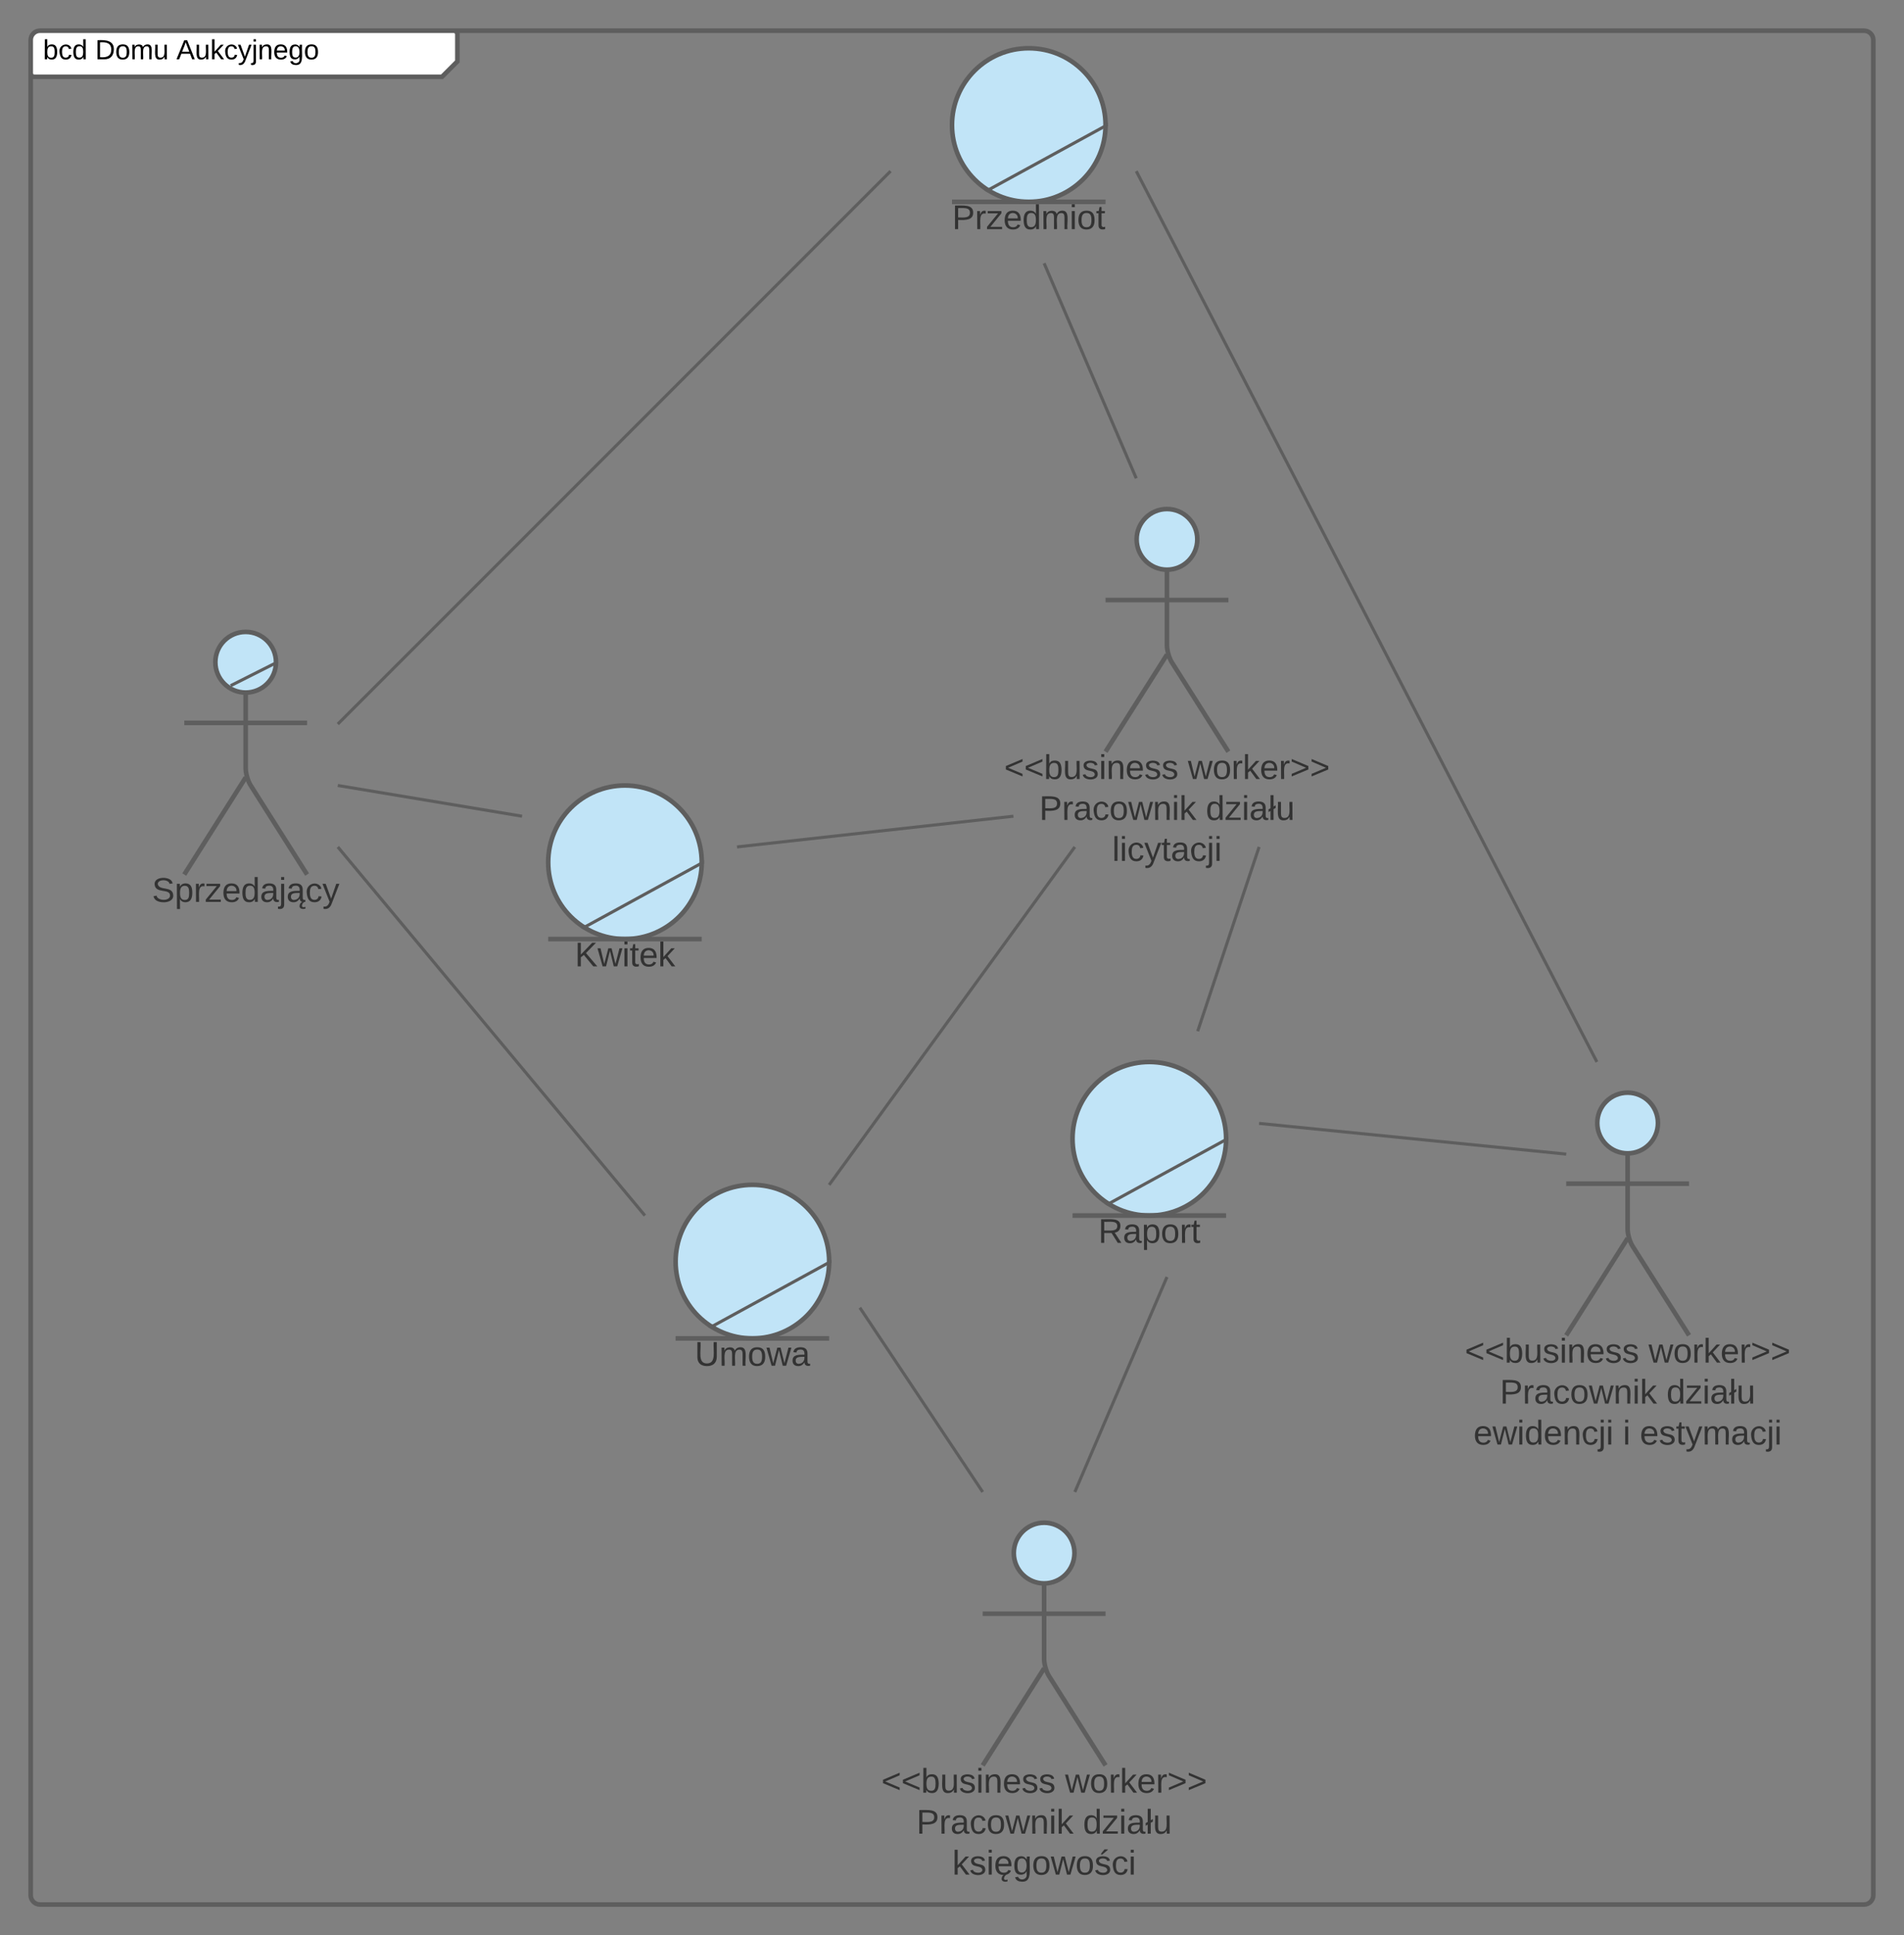 <svg xmlns="http://www.w3.org/2000/svg" xmlns:xlink="http://www.w3.org/1999/xlink" xmlns:lucid="lucid" width="1240" height="1260"><rect width="100%" height="100%" fill="#808080" stroke="none"/><g transform="translate(-260 -40)" lucid:page-tab-id="73kKGBQ_dmSk"><path d="M439.75 471.17c0 10.9-8.84 19.75-19.75 19.75-10.9 0-19.75-8.85-19.75-19.75s8.84-19.75 19.75-19.75c10.9 0 19.75 8.84 19.75 19.75z" stroke="#5e5e5e" stroke-width="3" fill="#c1e4f7"/><path d="M420 490.92v49.3c0 3.3 1.44 8.27 3.2 11.07L460 609.4m-40-63.2l-40 63.2m0-98.75h80" stroke="#5e5e5e" stroke-width="3" fill="none"/><path d="M380 457.42c0-3.32 2.7-6 6-6h68c3.3 0 6 2.68 6 6v168c0 3.3-2.7 6-6 6h-68c-3.3 0-6-2.7-6-6z" fill="none"/><use xlink:href="#a" transform="matrix(1,0,0,1,300,609.417) translate(58.951 17.778)"/><path d="M1039.75 391.17c0 10.9-8.84 19.75-19.75 19.75-10.9 0-19.75-8.85-19.75-19.75s8.84-19.75 19.75-19.75c10.9 0 19.75 8.84 19.75 19.75z" stroke="#5e5e5e" stroke-width="3" fill="#c1e4f7"/><path d="M1020 410.92v49.3c0 3.3 1.44 8.27 3.2 11.07l36.8 58.12m-40-63.2l-40 63.2m0-98.75h80" stroke="#5e5e5e" stroke-width="3" fill="none"/><path d="M980 377.42c0-3.32 2.7-6 6-6h68c3.3 0 6 2.68 6 6v168c0 3.3-2.7 6-6 6h-68c-3.3 0-6-2.7-6-6z" fill="none"/><use xlink:href="#b" transform="matrix(1,0,0,1,900,529.417) translate(13.951 17.778)"/><use xlink:href="#c" transform="matrix(1,0,0,1,900,529.417) translate(133.642 17.778)"/><use xlink:href="#d" transform="matrix(1,0,0,1,900,529.417) translate(36.821 44.444)"/><use xlink:href="#e" transform="matrix(1,0,0,1,900,529.417) translate(145.278 44.444)"/><use xlink:href="#f" transform="matrix(1,0,0,1,900,529.417) translate(84.321 71.111)"/><path d="M750 911.42c-27.6 0-50-22.4-50-50 0-27.62 22.4-50 50-50s50 22.38 50 50c0 27.6-22.4 50-50 50z" stroke="#5e5e5e" stroke-width="3" fill="#c1e4f7"/><path d="M700 911.42h100" stroke="#5e5e5e" stroke-width="3" fill="none"/><use xlink:href="#g" transform="matrix(1,0,0,1,660,911.417) translate(52.438 17.778)"/><path d="M722.85 904.1l77.76-42.5" stroke="#5e5e5e" stroke-width="2" fill="none"/><path d="M723.35 904.96l-.4.22-1.96-1.2 1.4-.77zM801.5 861.43l-.04.85-.4.2-.95-1.75 1.35-.73z" fill="#5e5e5e"/><path d="M411.13 485.97l27.98-14.1M411.16 485.96l-.92.46M439.08 471.88l.92-.46" stroke="#5e5e5e" stroke-width="2" fill="none"/><path d="M930 171.42c-27.6 0-50-22.4-50-50 0-27.62 22.4-50 50-50s50 22.38 50 50c0 27.6-22.4 50-50 50z" stroke="#5e5e5e" stroke-width="3" fill="#c1e4f7"/><path d="M880 171.42h100" stroke="#5e5e5e" stroke-width="3" fill="none"/><use xlink:href="#h" transform="matrix(1,0,0,1,840,171.417) translate(40.093 17.778)"/><path d="M902.85 164.1l77.76-42.5" stroke="#5e5e5e" stroke-width="2" fill="none"/><path d="M903.35 164.96l-.4.22-1.96-1.2 1.4-.77zM981.5 121.43l-.04.85-.4.2-.95-1.75 1.35-.73z" fill="#5e5e5e"/><path d="M839.3 152.12l-358.6 358.6M839.27 152.14l.73-.72M480.73 510.7l-.73.72" stroke="#5e5e5e" stroke-width="2" fill="none"/><path d="M280 66c0-3.3 2.7-6 6-6h265.87c3.3 0 6 2.7 6 6v8c0 3.3-1.9 7.9-4.24 10.24l-1.52 1.52C549.78 88.1 545.2 90 541.88 90H286c-3.3 0-6-2.7-6-6z" fill="#fff"/><path d="M557.87 60v20l-10 10H280" stroke="#5e5e5e" stroke-width="3" fill="none"/><path d="M280 66c0-3.3 2.7-6 6-6h1188c3.3 0 6 2.7 6 6v1208c0 3.3-2.7 6-6 6H286c-3.3 0-6-2.7-6-6z" stroke="#5e5e5e" stroke-width="3" fill="none"/><use xlink:href="#i" transform="matrix(1,0,0,1,288,60) translate(0 18.6)"/><use xlink:href="#j" transform="matrix(1,0,0,1,288,60) translate(34 18.6)"/><use xlink:href="#k" transform="matrix(1,0,0,1,288,60) translate(86.9 18.6)"/><path d="M1339.75 771.17c0 10.9-8.84 19.75-19.75 19.75-10.9 0-19.75-8.85-19.75-19.75s8.84-19.75 19.75-19.75c10.9 0 19.75 8.84 19.75 19.75z" stroke="#5e5e5e" stroke-width="3" fill="#c1e4f7"/><path d="M1320 790.92v49.3c0 3.3 1.44 8.27 3.2 11.07l36.8 58.12m-40-63.2l-40 63.2m0-98.75h80" stroke="#5e5e5e" stroke-width="3" fill="none"/><path d="M1280 757.42c0-3.32 2.7-6 6-6h68c3.3 0 6 2.68 6 6v168c0 3.3-2.7 6-6 6h-68c-3.3 0-6-2.7-6-6z" fill="none"/><use xlink:href="#b" transform="matrix(1,0,0,1,1200,909.417) translate(13.951 17.778)"/><use xlink:href="#c" transform="matrix(1,0,0,1,1200,909.417) translate(133.642 17.778)"/><use xlink:href="#d" transform="matrix(1,0,0,1,1200,909.417) translate(36.821 44.444)"/><use xlink:href="#e" transform="matrix(1,0,0,1,1200,909.417) translate(145.278 44.444)"/><use xlink:href="#l" transform="matrix(1,0,0,1,1200,909.417) translate(19.63 71.111)"/><use xlink:href="#m" transform="matrix(1,0,0,1,1200,909.417) translate(116.914 71.111)"/><use xlink:href="#n" transform="matrix(1,0,0,1,1200,909.417) translate(127.963 71.111)"/><path d="M959.75 1051.17c0 10.9-8.84 19.75-19.75 19.75-10.9 0-19.75-8.85-19.75-19.75s8.84-19.75 19.75-19.75c10.9 0 19.75 8.84 19.75 19.75z" stroke="#5e5e5e" stroke-width="3" fill="#c1e4f7"/><path d="M940 1070.92v49.3c0 3.3 1.44 8.27 3.2 11.07l36.8 58.12m-40-63.2l-40 63.2m0-98.75h80" stroke="#5e5e5e" stroke-width="3" fill="none"/><path d="M900 1037.42c0-3.32 2.7-6 6-6h68c3.3 0 6 2.68 6 6v168c0 3.3-2.7 6-6 6h-68c-3.3 0-6-2.7-6-6z" fill="none"/><use xlink:href="#b" transform="matrix(1,0,0,1,820,1189.417) translate(13.951 17.778)"/><use xlink:href="#c" transform="matrix(1,0,0,1,820,1189.417) translate(133.642 17.778)"/><use xlink:href="#d" transform="matrix(1,0,0,1,820,1189.417) translate(36.821 44.444)"/><use xlink:href="#e" transform="matrix(1,0,0,1,820,1189.417) translate(145.278 44.444)"/><use xlink:href="#o" transform="matrix(1,0,0,1,820,1189.417) translate(60.216 71.111)"/><path d="M1008.5 831.42c-27.6 0-50-22.4-50-50 0-27.62 22.4-50 50-50 27.62 0 50 22.38 50 50 0 27.6-22.38 50-50 50z" stroke="#5e5e5e" stroke-width="3" fill="#c1e4f7"/><path d="M958.5 831.42h100" stroke="#5e5e5e" stroke-width="3" fill="none"/><use xlink:href="#p" transform="matrix(1,0,0,1,918.51,831.417) translate(56.728 17.778)"/><path d="M981.36 824.1l77.76-42.5" stroke="#5e5e5e" stroke-width="2" fill="none"/><path d="M981.86 824.96l-.4.22-1.96-1.2 1.4-.77zM1060 781.43l-.03.85-.4.2-.95-1.75 1.34-.73z" fill="#5e5e5e"/><path d="M679.36 830.65L480.64 592.2M679.34 830.63l.66.8M480.66 592.2l-.66-.78M1079.68 592.37l-39.36 118.1M1079.68 592.4l.32-.98M1040.32 710.44l-.32.98M1279 791.32l-198-19.8M1278.98 791.32l1.02.1M1081.02 771.52l-1.02-.1M959.4 592.23L800.6 810.6M959.4 592.25l.6-.83M800.6 810.6l-.6.82M899.45 1010.6l-78.9-118.35M899.43 1010.56l.57.86M820.57 892.27l-.57-.85" stroke="#5e5e5e" stroke-width="2" fill="none"/><path d="M667.02 651.42c-27.62 0-50-22.4-50-50 0-27.62 22.38-50 50-50 27.6 0 50 22.38 50 50 0 27.6-22.4 50-50 50z" stroke="#5e5e5e" stroke-width="3" fill="#c1e4f7"/><path d="M617.02 651.42h100" stroke="#5e5e5e" stroke-width="3" fill="none"/><use xlink:href="#q" transform="matrix(1,0,0,1,577.019,651.417) translate(57.346 17.778)"/><path d="M639.87 644.1l77.76-42.5" stroke="#5e5e5e" stroke-width="2" fill="none"/><path d="M640.37 644.96l-.4.22-1.96-1.2 1.4-.77zM718.52 601.43l-.04.85-.4.2-.95-1.75 1.34-.73z" fill="#5e5e5e"/><path d="M599 571.25l-118-19.67M599 571.25l1 .17M481 551.6l-1-.18M919 571.53L741 591.3M918.98 571.53l1.02-.1M741.02 591.3l-1.02.12M1000.46 152.3l299.08 578.23M1000.47 152.33l-.47-.9M1299.53 730.5l.47.92M999.6 350.5l-59.2-138.16M999.6 350.47l.4.95M940.4 212.36l-.4-.94M960.4 1010.5l59.2-138.16M960.4 1010.47l-.4.95M1019.6 872.36l.4-.94" stroke="#5e5e5e" stroke-width="2" fill="none"/><defs><path fill="#333" d="M185-189c-5-48-123-54-124 2 14 75 158 14 163 119 3 78-121 87-175 55-17-10-28-26-33-46l33-7c5 56 141 63 141-1 0-78-155-14-162-118-5-82 145-84 179-34 5 7 8 16 11 25" id="r"/><path fill="#333" d="M115-194c55 1 70 41 70 98S169 2 115 4C84 4 66-9 55-30l1 105H24l-1-265h31l2 30c10-21 28-34 59-34zm-8 174c40 0 45-34 45-75s-6-73-45-74c-42 0-51 32-51 76 0 43 10 73 51 73" id="s"/><path fill="#333" d="M114-163C36-179 61-72 57 0H25l-1-190h30c1 12-1 29 2 39 6-27 23-49 58-41v29" id="t"/><path fill="#333" d="M9 0v-24l116-142H16v-24h144v24L44-24h123V0H9" id="u"/><path fill="#333" d="M100-194c63 0 86 42 84 106H49c0 40 14 67 53 68 26 1 43-12 49-29l28 8c-11 28-37 45-77 45C44 4 14-33 15-96c1-61 26-98 85-98zm52 81c6-60-76-77-97-28-3 7-6 17-6 28h103" id="v"/><path fill="#333" d="M85-194c31 0 48 13 60 33l-1-100h32l1 261h-30c-2-10 0-23-3-31C134-8 116 4 85 4 32 4 16-35 15-94c0-66 23-100 70-100zm9 24c-40 0-46 34-46 75 0 40 6 74 45 74 42 0 51-32 51-76 0-42-9-74-50-73" id="w"/><path fill="#333" d="M141-36C126-15 110 5 73 4 37 3 15-17 15-53c-1-64 63-63 125-63 3-35-9-54-41-54-24 1-41 7-42 31l-33-3c5-37 33-52 76-52 45 0 72 20 72 64v82c-1 20 7 32 28 27v20c-31 9-61-2-59-35zM48-53c0 20 12 33 32 33 41-3 63-29 60-74-43 2-92-5-92 41" id="x"/><path fill="#333" d="M24-231v-30h32v30H24zM-9 49c24 4 33-6 33-30v-209h32V24c2 40-23 58-65 49V49" id="y"/><path fill="#333" d="M141-36C126-15 110 5 73 4 37 3 15-17 15-53c-1-64 63-63 125-63 3-35-9-54-41-54-24 1-41 7-42 31l-33-3c5-37 33-52 76-52 45 0 72 20 72 64v82c-1 20 7 32 28 27v20c-31 9-61-2-59-35zM48-53c0 20 12 33 32 33 41-3 63-29 60-74-43 2-92-5-92 41zm116 93c-1 20 24 18 37 12v18c-24 11-66 4-62-28 3-27 17-46 51-42-13 8-25 19-26 40" id="z"/><path fill="#333" d="M96-169c-40 0-48 33-48 73s9 75 48 75c24 0 41-14 43-38l32 2c-6 37-31 61-74 61-59 0-76-41-82-99-10-93 101-131 147-64 4 7 5 14 7 22l-32 3c-4-21-16-35-41-35" id="A"/><path fill="#333" d="M179-190L93 31C79 59 56 82 12 73V49c39 6 53-20 64-50L1-190h34L92-34l54-156h33" id="B"/><g id="a"><use transform="matrix(0.062,0,0,0.062,0,0)" xlink:href="#r"/><use transform="matrix(0.062,0,0,0.062,14.815,0)" xlink:href="#s"/><use transform="matrix(0.062,0,0,0.062,27.16,0)" xlink:href="#t"/><use transform="matrix(0.062,0,0,0.062,34.506,0)" xlink:href="#u"/><use transform="matrix(0.062,0,0,0.062,45.617,0)" xlink:href="#v"/><use transform="matrix(0.062,0,0,0.062,57.963,0)" xlink:href="#w"/><use transform="matrix(0.062,0,0,0.062,70.309,0)" xlink:href="#x"/><use transform="matrix(0.062,0,0,0.062,82.654,0)" xlink:href="#y"/><use transform="matrix(0.062,0,0,0.062,87.531,0)" xlink:href="#z"/><use transform="matrix(0.062,0,0,0.062,99.877,0)" xlink:href="#A"/><use transform="matrix(0.062,0,0,0.062,110.988,0)" xlink:href="#B"/></g><path fill="#333" d="M18-100v-36l175-74v27L42-118l151 64v27" id="C"/><path fill="#333" d="M115-194c53 0 69 39 70 98 0 66-23 100-70 100C84 3 66-7 56-30L54 0H23l1-261h32v101c10-23 28-34 59-34zm-8 174c40 0 45-34 45-75 0-40-5-75-45-74-42 0-51 32-51 76 0 43 10 73 51 73" id="D"/><path fill="#333" d="M84 4C-5 8 30-112 23-190h32v120c0 31 7 50 39 49 72-2 45-101 50-169h31l1 190h-30c-1-10 1-25-2-33-11 22-28 36-60 37" id="E"/><path fill="#333" d="M135-143c-3-34-86-38-87 0 15 53 115 12 119 90S17 21 10-45l28-5c4 36 97 45 98 0-10-56-113-15-118-90-4-57 82-63 122-42 12 7 21 19 24 35" id="F"/><path fill="#333" d="M24-231v-30h32v30H24zM24 0v-190h32V0H24" id="G"/><path fill="#333" d="M117-194c89-4 53 116 60 194h-32v-121c0-31-8-49-39-48C34-167 62-67 57 0H25l-1-190h30c1 10-1 24 2 32 11-22 29-35 61-36" id="H"/><g id="b"><use transform="matrix(0.062,0,0,0.062,0,0)" xlink:href="#C"/><use transform="matrix(0.062,0,0,0.062,12.963,0)" xlink:href="#C"/><use transform="matrix(0.062,0,0,0.062,25.926,0)" xlink:href="#D"/><use transform="matrix(0.062,0,0,0.062,38.272,0)" xlink:href="#E"/><use transform="matrix(0.062,0,0,0.062,50.617,0)" xlink:href="#F"/><use transform="matrix(0.062,0,0,0.062,61.728,0)" xlink:href="#G"/><use transform="matrix(0.062,0,0,0.062,66.605,0)" xlink:href="#H"/><use transform="matrix(0.062,0,0,0.062,78.951,0)" xlink:href="#v"/><use transform="matrix(0.062,0,0,0.062,91.296,0)" xlink:href="#F"/><use transform="matrix(0.062,0,0,0.062,102.407,0)" xlink:href="#F"/></g><path fill="#333" d="M206 0h-36l-40-164L89 0H53L-1-190h32L70-26l43-164h34l41 164 42-164h31" id="I"/><path fill="#333" d="M100-194c62-1 85 37 85 99 1 63-27 99-86 99S16-35 15-95c0-66 28-99 85-99zM99-20c44 1 53-31 53-75 0-43-8-75-51-75s-53 32-53 75 10 74 51 75" id="J"/><path fill="#333" d="M143 0L79-87 56-68V0H24v-261h32v163l83-92h37l-77 82L181 0h-38" id="K"/><path fill="#333" d="M18-27v-27l151-64-151-65v-27l175 74v36" id="L"/><g id="c"><use transform="matrix(0.062,0,0,0.062,0,0)" xlink:href="#I"/><use transform="matrix(0.062,0,0,0.062,15.988,0)" xlink:href="#J"/><use transform="matrix(0.062,0,0,0.062,28.333,0)" xlink:href="#t"/><use transform="matrix(0.062,0,0,0.062,35.679,0)" xlink:href="#K"/><use transform="matrix(0.062,0,0,0.062,46.79,0)" xlink:href="#v"/><use transform="matrix(0.062,0,0,0.062,59.136,0)" xlink:href="#t"/><use transform="matrix(0.062,0,0,0.062,66.481,0)" xlink:href="#L"/><use transform="matrix(0.062,0,0,0.062,79.444,0)" xlink:href="#L"/></g><path fill="#333" d="M30-248c87 1 191-15 191 75 0 78-77 80-158 76V0H30v-248zm33 125c57 0 124 11 124-50 0-59-68-47-124-48v98" id="M"/><g id="d"><use transform="matrix(0.062,0,0,0.062,0,0)" xlink:href="#M"/><use transform="matrix(0.062,0,0,0.062,14.815,0)" xlink:href="#t"/><use transform="matrix(0.062,0,0,0.062,22.16,0)" xlink:href="#x"/><use transform="matrix(0.062,0,0,0.062,34.506,0)" xlink:href="#A"/><use transform="matrix(0.062,0,0,0.062,45.617,0)" xlink:href="#J"/><use transform="matrix(0.062,0,0,0.062,57.963,0)" xlink:href="#I"/><use transform="matrix(0.062,0,0,0.062,73.951,0)" xlink:href="#H"/><use transform="matrix(0.062,0,0,0.062,86.296,0)" xlink:href="#G"/><use transform="matrix(0.062,0,0,0.062,91.173,0)" xlink:href="#K"/></g><path fill="#333" d="M24 0v-95L3-83v-28l21-12v-138h32v120l22-13v28l-22 12V0H24" id="N"/><g id="e"><use transform="matrix(0.062,0,0,0.062,0,0)" xlink:href="#w"/><use transform="matrix(0.062,0,0,0.062,12.346,0)" xlink:href="#u"/><use transform="matrix(0.062,0,0,0.062,23.457,0)" xlink:href="#G"/><use transform="matrix(0.062,0,0,0.062,28.333,0)" xlink:href="#x"/><use transform="matrix(0.062,0,0,0.062,40.679,0)" xlink:href="#N"/><use transform="matrix(0.062,0,0,0.062,45.556,0)" xlink:href="#E"/></g><path fill="#333" d="M24 0v-261h32V0H24" id="O"/><path fill="#333" d="M59-47c-2 24 18 29 38 22v24C64 9 27 4 27-40v-127H5v-23h24l9-43h21v43h35v23H59v120" id="P"/><g id="f"><use transform="matrix(0.062,0,0,0.062,0,0)" xlink:href="#O"/><use transform="matrix(0.062,0,0,0.062,4.877,0)" xlink:href="#G"/><use transform="matrix(0.062,0,0,0.062,9.753,0)" xlink:href="#A"/><use transform="matrix(0.062,0,0,0.062,20.864,0)" xlink:href="#B"/><use transform="matrix(0.062,0,0,0.062,31.975,0)" xlink:href="#P"/><use transform="matrix(0.062,0,0,0.062,38.148,0)" xlink:href="#x"/><use transform="matrix(0.062,0,0,0.062,50.494,0)" xlink:href="#A"/><use transform="matrix(0.062,0,0,0.062,61.605,0)" xlink:href="#y"/><use transform="matrix(0.062,0,0,0.062,66.481,0)" xlink:href="#G"/></g><path fill="#333" d="M232-93c-1 65-40 97-104 97C67 4 28-28 28-90v-158h33c8 89-33 224 67 224 102 0 64-133 71-224h33v155" id="Q"/><path fill="#333" d="M210-169c-67 3-38 105-44 169h-31v-121c0-29-5-50-35-48C34-165 62-65 56 0H25l-1-190h30c1 10-1 24 2 32 10-44 99-50 107 0 11-21 27-35 58-36 85-2 47 119 55 194h-31v-121c0-29-5-49-35-48" id="R"/><g id="g"><use transform="matrix(0.062,0,0,0.062,0,0)" xlink:href="#Q"/><use transform="matrix(0.062,0,0,0.062,15.988,0)" xlink:href="#R"/><use transform="matrix(0.062,0,0,0.062,34.444,0)" xlink:href="#J"/><use transform="matrix(0.062,0,0,0.062,46.79,0)" xlink:href="#I"/><use transform="matrix(0.062,0,0,0.062,62.778,0)" xlink:href="#x"/></g><g id="h"><use transform="matrix(0.062,0,0,0.062,0,0)" xlink:href="#M"/><use transform="matrix(0.062,0,0,0.062,14.815,0)" xlink:href="#t"/><use transform="matrix(0.062,0,0,0.062,22.16,0)" xlink:href="#u"/><use transform="matrix(0.062,0,0,0.062,33.272,0)" xlink:href="#v"/><use transform="matrix(0.062,0,0,0.062,45.617,0)" xlink:href="#w"/><use transform="matrix(0.062,0,0,0.062,57.963,0)" xlink:href="#R"/><use transform="matrix(0.062,0,0,0.062,76.42,0)" xlink:href="#G"/><use transform="matrix(0.062,0,0,0.062,81.296,0)" xlink:href="#J"/><use transform="matrix(0.062,0,0,0.062,93.642,0)" xlink:href="#P"/></g><path d="M115-194c53 0 69 39 70 98 0 66-23 100-70 100C84 3 66-7 56-30L54 0H23l1-261h32v101c10-23 28-34 59-34zm-8 174c40 0 45-34 45-75 0-40-5-75-45-74-42 0-51 32-51 76 0 43 10 73 51 73" id="S"/><path d="M96-169c-40 0-48 33-48 73s9 75 48 75c24 0 41-14 43-38l32 2c-6 37-31 61-74 61-59 0-76-41-82-99-10-93 101-131 147-64 4 7 5 14 7 22l-32 3c-4-21-16-35-41-35" id="T"/><path d="M85-194c31 0 48 13 60 33l-1-100h32l1 261h-30c-2-10 0-23-3-31C134-8 116 4 85 4 32 4 16-35 15-94c0-66 23-100 70-100zm9 24c-40 0-46 34-46 75 0 40 6 74 45 74 42 0 51-32 51-76 0-42-9-74-50-73" id="U"/><g id="i"><use transform="matrix(0.05,0,0,0.05,0,0)" xlink:href="#S"/><use transform="matrix(0.05,0,0,0.05,10,0)" xlink:href="#T"/><use transform="matrix(0.05,0,0,0.05,19,0)" xlink:href="#U"/></g><path d="M30-248c118-7 216 8 213 122C240-48 200 0 122 0H30v-248zM63-27c89 8 146-16 146-99s-60-101-146-95v194" id="V"/><path d="M100-194c62-1 85 37 85 99 1 63-27 99-86 99S16-35 15-95c0-66 28-99 85-99zM99-20c44 1 53-31 53-75 0-43-8-75-51-75s-53 32-53 75 10 74 51 75" id="W"/><path d="M210-169c-67 3-38 105-44 169h-31v-121c0-29-5-50-35-48C34-165 62-65 56 0H25l-1-190h30c1 10-1 24 2 32 10-44 99-50 107 0 11-21 27-35 58-36 85-2 47 119 55 194h-31v-121c0-29-5-49-35-48" id="X"/><path d="M84 4C-5 8 30-112 23-190h32v120c0 31 7 50 39 49 72-2 45-101 50-169h31l1 190h-30c-1-10 1-25-2-33-11 22-28 36-60 37" id="Y"/><g id="j"><use transform="matrix(0.05,0,0,0.05,0,0)" xlink:href="#V"/><use transform="matrix(0.05,0,0,0.05,12.95,0)" xlink:href="#W"/><use transform="matrix(0.05,0,0,0.05,22.95,0)" xlink:href="#X"/><use transform="matrix(0.05,0,0,0.05,37.9,0)" xlink:href="#Y"/></g><path d="M205 0l-28-72H64L36 0H1l101-248h38L239 0h-34zm-38-99l-47-123c-12 45-31 82-46 123h93" id="Z"/><path d="M143 0L79-87 56-68V0H24v-261h32v163l83-92h37l-77 82L181 0h-38" id="aa"/><path d="M179-190L93 31C79 59 56 82 12 73V49c39 6 53-20 64-50L1-190h34L92-34l54-156h33" id="ab"/><path d="M24-231v-30h32v30H24zM-9 49c24 4 33-6 33-30v-209h32V24c2 40-23 58-65 49V49" id="ac"/><path d="M117-194c89-4 53 116 60 194h-32v-121c0-31-8-49-39-48C34-167 62-67 57 0H25l-1-190h30c1 10-1 24 2 32 11-22 29-35 61-36" id="ad"/><path d="M100-194c63 0 86 42 84 106H49c0 40 14 67 53 68 26 1 43-12 49-29l28 8c-11 28-37 45-77 45C44 4 14-33 15-96c1-61 26-98 85-98zm52 81c6-60-76-77-97-28-3 7-6 17-6 28h103" id="ae"/><path d="M177-190C167-65 218 103 67 71c-23-6-38-20-44-43l32-5c15 47 100 32 89-28v-30C133-14 115 1 83 1 29 1 15-40 15-95c0-56 16-97 71-98 29-1 48 16 59 35 1-10 0-23 2-32h30zM94-22c36 0 50-32 50-73 0-42-14-75-50-75-39 0-46 34-46 75s6 73 46 73" id="af"/><g id="k"><use transform="matrix(0.05,0,0,0.05,0,0)" xlink:href="#Z"/><use transform="matrix(0.05,0,0,0.05,12,0)" xlink:href="#Y"/><use transform="matrix(0.05,0,0,0.05,22,0)" xlink:href="#aa"/><use transform="matrix(0.05,0,0,0.05,31,0)" xlink:href="#T"/><use transform="matrix(0.05,0,0,0.05,40,0)" xlink:href="#ab"/><use transform="matrix(0.05,0,0,0.05,49,0)" xlink:href="#ac"/><use transform="matrix(0.05,0,0,0.05,52.95,0)" xlink:href="#ad"/><use transform="matrix(0.05,0,0,0.05,62.95,0)" xlink:href="#ae"/><use transform="matrix(0.05,0,0,0.05,72.95,0)" xlink:href="#af"/><use transform="matrix(0.05,0,0,0.05,82.95,0)" xlink:href="#W"/></g><g id="l"><use transform="matrix(0.062,0,0,0.062,0,0)" xlink:href="#v"/><use transform="matrix(0.062,0,0,0.062,12.346,0)" xlink:href="#I"/><use transform="matrix(0.062,0,0,0.062,28.333,0)" xlink:href="#G"/><use transform="matrix(0.062,0,0,0.062,33.21,0)" xlink:href="#w"/><use transform="matrix(0.062,0,0,0.062,45.556,0)" xlink:href="#v"/><use transform="matrix(0.062,0,0,0.062,57.901,0)" xlink:href="#H"/><use transform="matrix(0.062,0,0,0.062,70.247,0)" xlink:href="#A"/><use transform="matrix(0.062,0,0,0.062,81.358,0)" xlink:href="#y"/><use transform="matrix(0.062,0,0,0.062,86.235,0)" xlink:href="#G"/></g><use transform="matrix(0.062,0,0,0.062,0,0)" xlink:href="#G" id="m"/><g id="n"><use transform="matrix(0.062,0,0,0.062,0,0)" xlink:href="#v"/><use transform="matrix(0.062,0,0,0.062,12.346,0)" xlink:href="#F"/><use transform="matrix(0.062,0,0,0.062,23.457,0)" xlink:href="#P"/><use transform="matrix(0.062,0,0,0.062,29.63,0)" xlink:href="#B"/><use transform="matrix(0.062,0,0,0.062,40.741,0)" xlink:href="#R"/><use transform="matrix(0.062,0,0,0.062,59.198,0)" xlink:href="#x"/><use transform="matrix(0.062,0,0,0.062,71.543,0)" xlink:href="#A"/><use transform="matrix(0.062,0,0,0.062,82.654,0)" xlink:href="#y"/><use transform="matrix(0.062,0,0,0.062,87.531,0)" xlink:href="#G"/></g><path fill="#333" d="M100-194c63 0 86 42 84 106H49c0 40 14 67 53 68 26 1 43-12 49-29l28 8c-11 28-37 45-77 45C44 4 14-33 15-96c1-61 26-98 85-98zm52 81c6-60-76-77-97-28-3 7-6 17-6 28h103zM106 40c-1 20 24 18 37 12v18c-24 11-66 4-62-28 3-27 17-46 51-42-13 8-25 19-26 40" id="ag"/><path fill="#333" d="M177-190C167-65 218 103 67 71c-23-6-38-20-44-43l32-5c15 47 100 32 89-28v-30C133-14 115 1 83 1 29 1 15-40 15-95c0-56 16-97 71-98 29-1 48 16 59 35 1-10 0-23 2-32h30zM94-22c36 0 50-32 50-73 0-42-14-75-50-75-39 0-46 34-46 75s6 73 46 73" id="ah"/><path fill="#333" d="M135-143c-3-34-86-38-87 0 15 53 115 12 119 90S17 21 10-45l28-5c4 36 97 45 98 0-10-56-113-15-118-90-4-57 82-63 122-42 12 7 21 19 24 35zm-67-68c8-23 27-35 38-54h36v5l-58 49H68" id="ai"/><g id="o"><use transform="matrix(0.062,0,0,0.062,0,0)" xlink:href="#K"/><use transform="matrix(0.062,0,0,0.062,11.111,0)" xlink:href="#F"/><use transform="matrix(0.062,0,0,0.062,22.222,0)" xlink:href="#G"/><use transform="matrix(0.062,0,0,0.062,27.099,0)" xlink:href="#ag"/><use transform="matrix(0.062,0,0,0.062,39.444,0)" xlink:href="#ah"/><use transform="matrix(0.062,0,0,0.062,51.79,0)" xlink:href="#J"/><use transform="matrix(0.062,0,0,0.062,64.136,0)" xlink:href="#I"/><use transform="matrix(0.062,0,0,0.062,80.123,0)" xlink:href="#J"/><use transform="matrix(0.062,0,0,0.062,92.469,0)" xlink:href="#ai"/><use transform="matrix(0.062,0,0,0.062,103.58,0)" xlink:href="#A"/><use transform="matrix(0.062,0,0,0.062,114.691,0)" xlink:href="#G"/></g><path fill="#333" d="M233-177c-1 41-23 64-60 70L243 0h-38l-65-103H63V0H30v-248c88 3 205-21 203 71zM63-129c60-2 137 13 137-47 0-61-80-42-137-45v92" id="aj"/><g id="p"><use transform="matrix(0.062,0,0,0.062,0,0)" xlink:href="#aj"/><use transform="matrix(0.062,0,0,0.062,15.988,0)" xlink:href="#x"/><use transform="matrix(0.062,0,0,0.062,28.333,0)" xlink:href="#s"/><use transform="matrix(0.062,0,0,0.062,40.679,0)" xlink:href="#J"/><use transform="matrix(0.062,0,0,0.062,53.025,0)" xlink:href="#t"/><use transform="matrix(0.062,0,0,0.062,60.37,0)" xlink:href="#P"/></g><path fill="#333" d="M194 0L95-120 63-95V0H30v-248h33v124l119-124h40L117-140 236 0h-42" id="ak"/><g id="q"><use transform="matrix(0.062,0,0,0.062,0,0)" xlink:href="#ak"/><use transform="matrix(0.062,0,0,0.062,14.815,0)" xlink:href="#I"/><use transform="matrix(0.062,0,0,0.062,30.802,0)" xlink:href="#G"/><use transform="matrix(0.062,0,0,0.062,35.679,0)" xlink:href="#P"/><use transform="matrix(0.062,0,0,0.062,41.852,0)" xlink:href="#v"/><use transform="matrix(0.062,0,0,0.062,54.198,0)" xlink:href="#K"/></g></defs></g></svg>